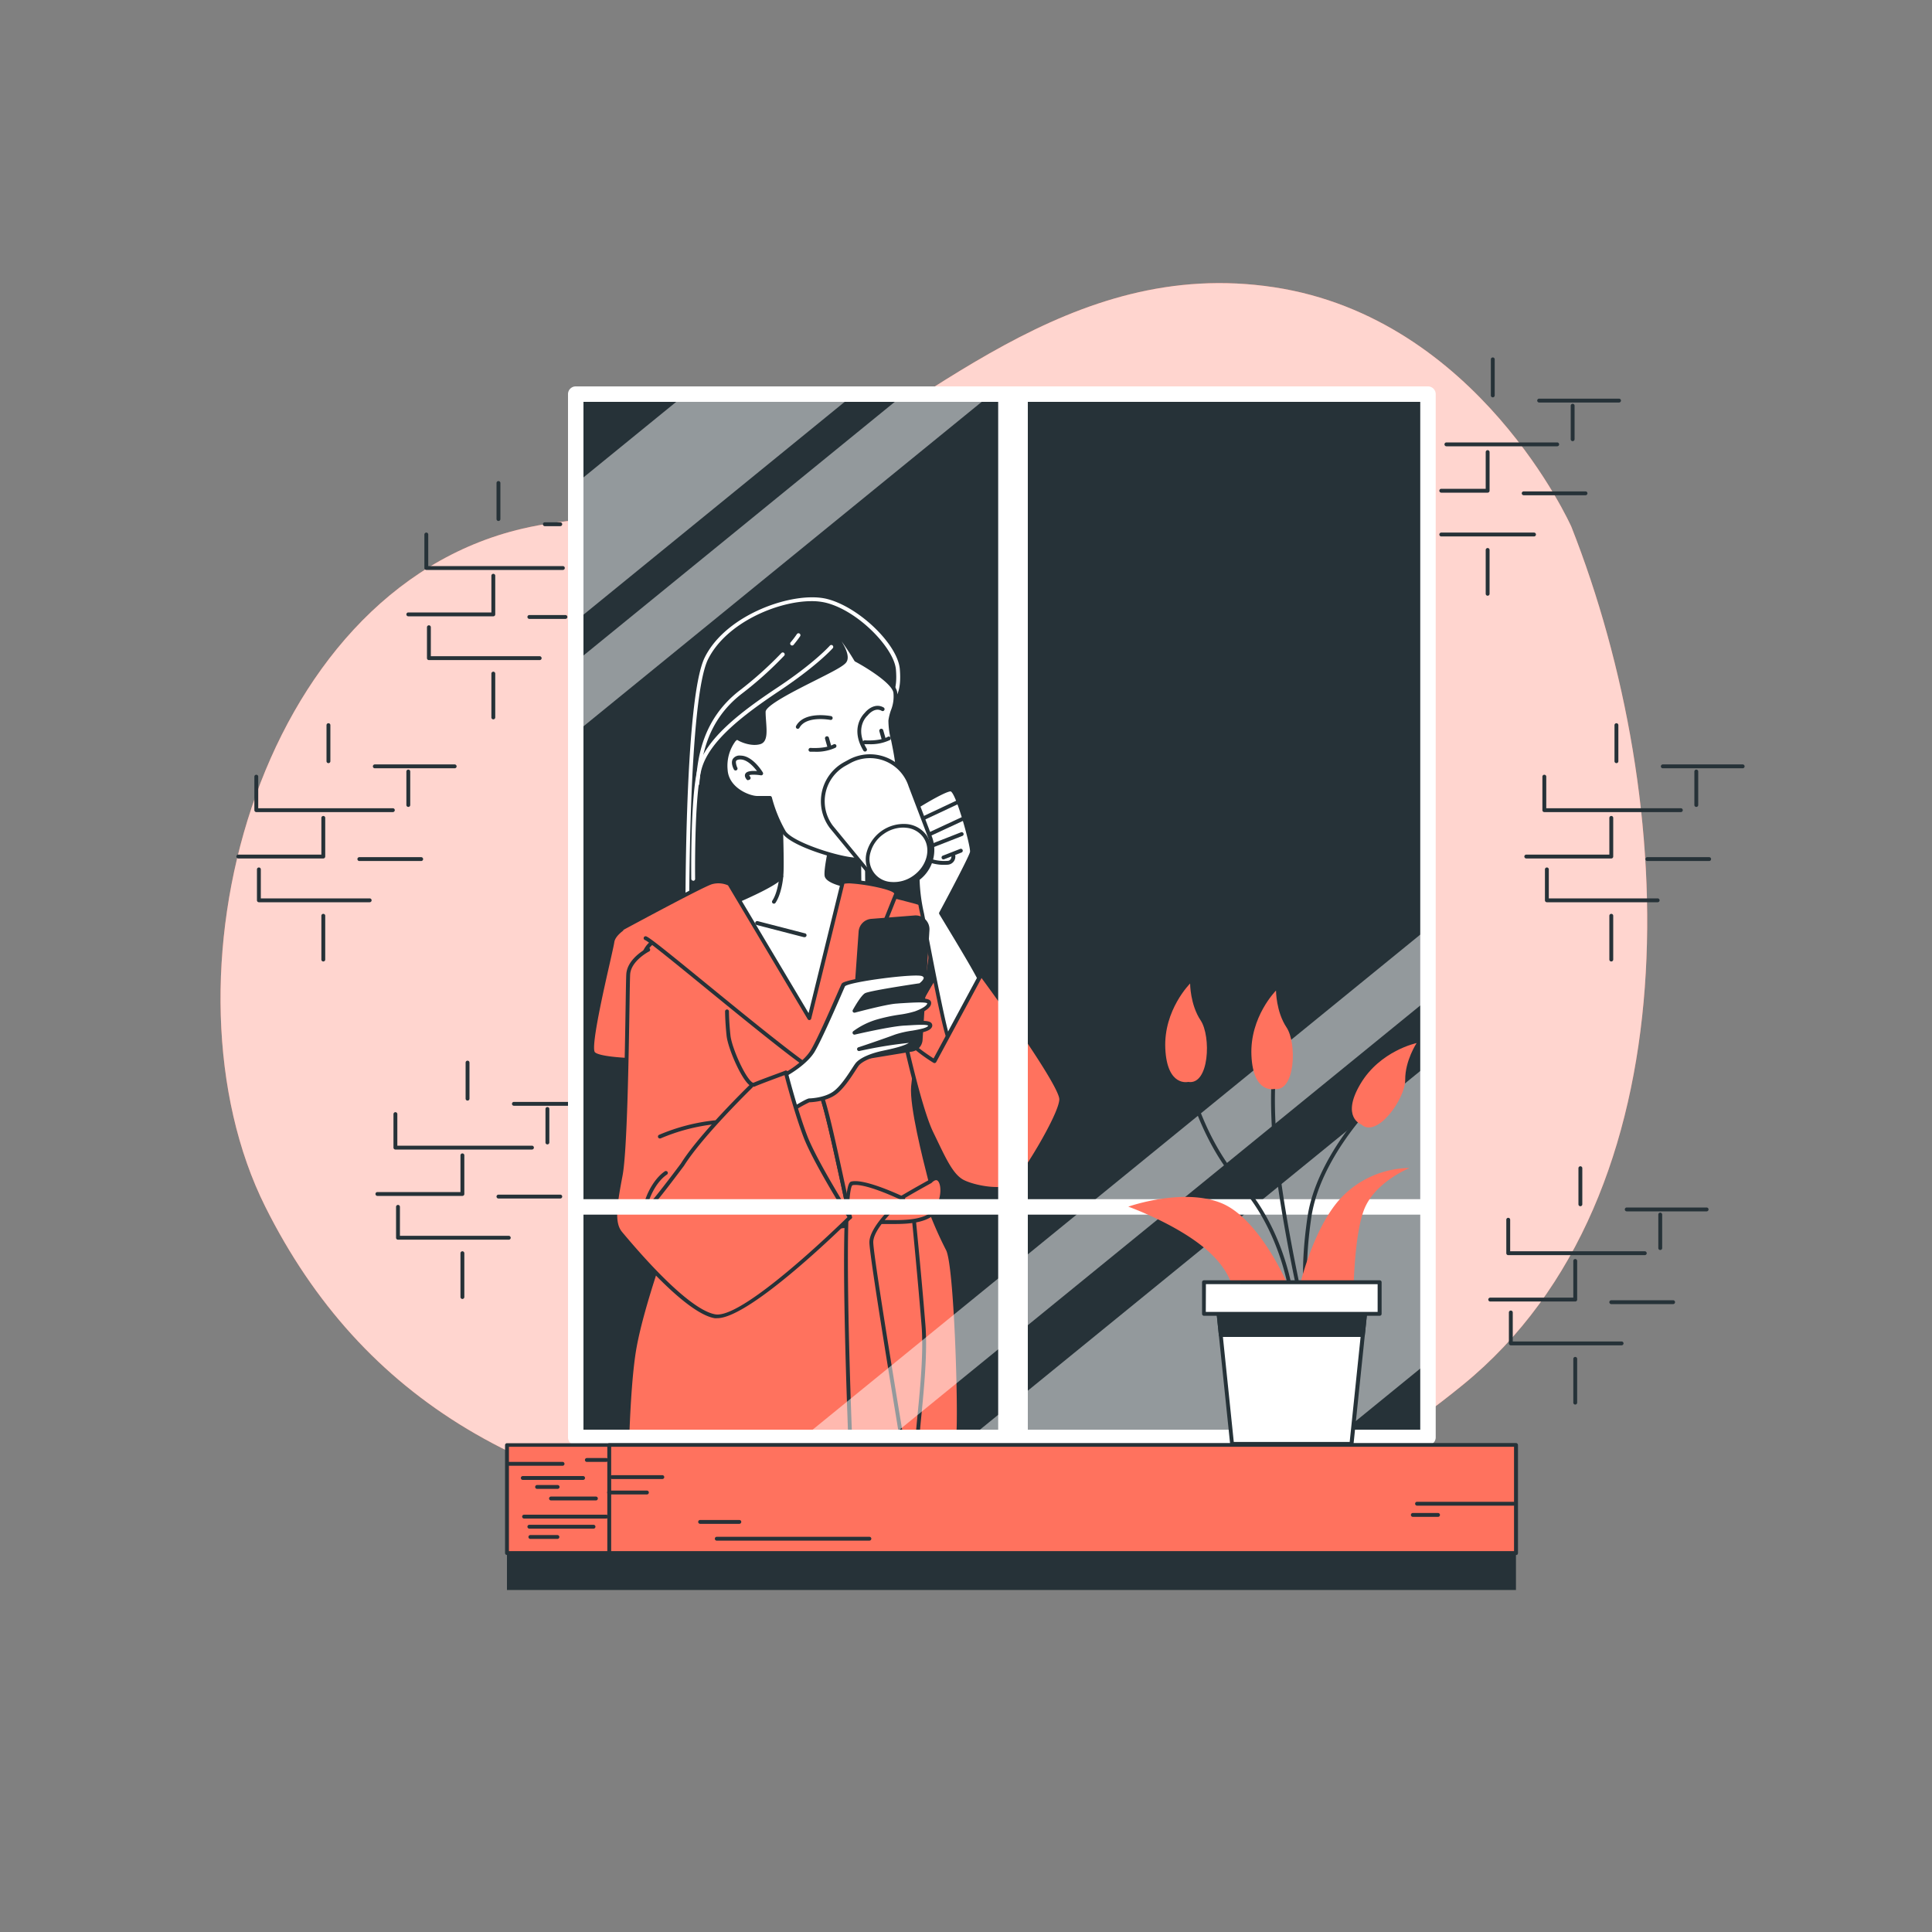<svg xmlns="http://www.w3.org/2000/svg" xmlns:xlink="http://www.w3.org/1999/xlink" viewBox="0 0 500 500"><rect x="0" y="0" width="500" height="500" fill="#808080" stroke="none"/><defs><clipPath id="freepik--clip-path--inject-10"><path d="M233.83,267.6S241.24,252.76,244,250s9.56,1.36,10.15,2.93-6.44,15.81-9.37,20.49-4.87,2.58-6.83.39A37.94,37.94,0,0,1,233.83,267.6Z" style="fill:#FF725E"></path></clipPath><clipPath id="freepik--clip-path-2--inject-10"><path d="M220,315s-3.32-15.61-5.08-23-2.93-11.13-4.29-12.69-7.42,1.56-8.4,6.83S216.65,313.47,220,315Z" style="fill:#FF725E"></path></clipPath><clipPath id="freepik--clip-path-3--inject-10"><rect x="149.64" y="143.28" width="130.93" height="229.45" style="fill:none"></rect></clipPath><clipPath id="freepik--clip-path-4--inject-10"><path d="M241.37,276.76c-1.49,0-2.67-1.31-3.82-2.58a38.41,38.41,0,0,1-4.17-6.35.53.53,0,0,1,0-.46c.3-.61,7.48-14.94,10.24-17.7,1-1,2.54-1.29,4.46-.88,2.89.63,6,2.75,6.52,4,.72,1.94-6.93,17-9.42,20.94-1.21,1.94-2.38,2.93-3.59,3Zm-7-9.17a35.87,35.87,0,0,0,3.91,5.92c1,1.15,2.1,2.32,3.2,2.25.86-.08,1.82-.94,2.83-2.57,3.35-5.36,9.68-18.66,9.33-20.07-.29-.76-3.09-2.77-5.79-3.35a3.87,3.87,0,0,0-3.54.61C241.87,252.84,235.34,265.7,234.39,267.59Z" style="fill:#263238;clip-path:url(#freepik--clip-path--inject-10)"></path></clipPath><clipPath id="freepik--clip-path-5--inject-10"><path d="M220,315.53a.42.42,0,0,1-.22,0c-3.62-1.7-19-24.14-18-29.43a10.21,10.21,0,0,1,6.69-7.48A2.43,2.43,0,0,1,211,279c1.37,1.56,2.52,4.94,4.41,12.9,1.74,7.34,5,22.89,5.08,23.05a.49.49,0,0,1-.18.49A.45.45,0,0,1,220,315.53Zm-10.46-36.12a3.53,3.53,0,0,0-.85.12,9.16,9.16,0,0,0-6,6.7c-.83,4.49,11.9,23.49,16.52,27.64-.83-3.87-3.36-15.66-4.81-21.76-1.82-7.69-3-11.07-4.18-12.47A.92.92,0,0,0,209.51,279.41Z" style="fill:#263238;clip-path:url(#freepik--clip-path-2--inject-10)"></path></clipPath></defs><g id="freepik--background-simple--inject-10"><path d="M406.67,136.33s-24-54-77-62-90,31-129,51c-20.43,10.48-43.76,6.41-65.44,11.48C65.9,153,39.79,254.58,68.67,312.33c25,50,69,76,136,82s114,13,174-36S434.67,207.33,406.67,136.33Z" style="fill:#FF725E"></path><path d="M406.67,136.33s-24-54-77-62-90,31-129,51c-20.43,10.48-43.76,6.41-65.44,11.48C65.9,153,39.79,254.58,68.67,312.33c25,50,69,76,136,82s114,13,174-36S434.67,207.33,406.67,136.33Z" style="fill:#fff;opacity:0.7"></path></g><g id="freepik--Wall--inject-10"><path d="M435,210.17H399.67a.5.5,0,0,1-.5-.5V201a.5.5,0,0,1,.5-.5.5.5,0,0,1,.5.5v8.17H435a.5.5,0,0,1,.5.5A.5.5,0,0,1,435,210.17Z" style="fill:#263238"></path><path d="M417,222.17H395a.5.5,0,0,1-.5-.5.5.5,0,0,1,.5-.5h21.5v-9.5a.5.5,0,1,1,1,0v10A.5.5,0,0,1,417,222.17Z" style="fill:#263238"></path><path d="M429,233.5H400.33a.5.5,0,0,1-.5-.5v-8a.5.5,0,0,1,.5-.5.5.5,0,0,1,.5.5v7.5H429a.5.5,0,0,1,0,1Z" style="fill:#263238"></path><path d="M442.33,222.83h-16a.5.5,0,0,1-.5-.5.51.51,0,0,1,.5-.5h16a.5.5,0,0,1,.5.5A.5.5,0,0,1,442.33,222.83Z" style="fill:#263238"></path><path d="M417,248.83a.5.5,0,0,1-.5-.5V237a.5.5,0,0,1,1,0v11.33A.5.5,0,0,1,417,248.83Z" style="fill:#263238"></path><path d="M439,208.83a.5.5,0,0,1-.5-.5v-8.66a.5.5,0,1,1,1,0v8.66A.5.5,0,0,1,439,208.83Z" style="fill:#263238"></path><path d="M418.33,197.5a.5.5,0,0,1-.5-.5v-9.33a.5.5,0,0,1,.5-.5.5.5,0,0,1,.5.5V197A.5.5,0,0,1,418.33,197.5Z" style="fill:#263238"></path><path d="M451,198.83H430.33a.5.5,0,0,1-.5-.5.51.51,0,0,1,.5-.5H451a.5.5,0,0,1,.5.5A.5.5,0,0,1,451,198.83Z" style="fill:#263238"></path><path d="M403,115.5H374.33a.5.5,0,0,1,0-1H403a.5.5,0,0,1,0,1Z" style="fill:#263238"></path><path d="M385,127.5H373a.5.5,0,0,1,0-1h11.5V117a.5.5,0,0,1,1,0v10A.5.5,0,0,1,385,127.5Z" style="fill:#263238"></path><path d="M397,138.83H373a.5.5,0,0,1-.5-.5.5.5,0,0,1,.5-.5h24a.5.5,0,0,1,.5.5A.5.5,0,0,1,397,138.83Z" style="fill:#263238"></path><path d="M410.33,128.17h-16a.51.51,0,0,1-.5-.5.5.5,0,0,1,.5-.5h16a.5.5,0,0,1,.5.5A.5.5,0,0,1,410.33,128.17Z" style="fill:#263238"></path><path d="M385,154.17a.5.5,0,0,1-.5-.5V142.33a.5.5,0,0,1,1,0v11.34A.5.5,0,0,1,385,154.17Z" style="fill:#263238"></path><path d="M407,114.17a.5.5,0,0,1-.5-.5V105a.5.5,0,0,1,1,0v8.67A.5.5,0,0,1,407,114.17Z" style="fill:#263238"></path><path d="M386.33,102.83a.5.5,0,0,1-.5-.5V93a.5.5,0,0,1,.5-.5.5.5,0,0,1,.5.5v9.33A.5.5,0,0,1,386.33,102.83Z" style="fill:#263238"></path><path d="M419,104.17H398.33a.51.51,0,0,1-.5-.5.5.5,0,0,1,.5-.5H419a.5.5,0,0,1,.5.5A.5.5,0,0,1,419,104.17Z" style="fill:#263238"></path><path d="M137.67,297.5H102.33a.5.5,0,0,1-.5-.5v-8.67a.51.51,0,0,1,.5-.5.5.5,0,0,1,.5.5v8.17h34.84a.5.5,0,0,1,0,1Z" style="fill:#263238"></path><path d="M119.67,309.5h-22a.5.5,0,0,1,0-1h21.5V299a.5.5,0,0,1,.5-.5.5.5,0,0,1,.5.5v10A.5.5,0,0,1,119.67,309.5Z" style="fill:#263238"></path><path d="M131.67,320.83H103a.5.5,0,0,1-.5-.5v-8a.5.5,0,0,1,1,0v7.5h28.17a.51.51,0,0,1,.5.5A.5.5,0,0,1,131.67,320.83Z" style="fill:#263238"></path><path d="M145,310.17H129a.5.5,0,0,1-.5-.5.5.5,0,0,1,.5-.5h16a.5.5,0,0,1,.5.5A.5.5,0,0,1,145,310.17Z" style="fill:#263238"></path><path d="M119.67,336.17a.5.5,0,0,1-.5-.5V324.33a.5.5,0,0,1,.5-.5.51.51,0,0,1,.5.5v11.34A.51.51,0,0,1,119.67,336.17Z" style="fill:#263238"></path><path d="M141.67,296.17a.5.5,0,0,1-.5-.5V287a.5.5,0,0,1,.5-.5.5.5,0,0,1,.5.5v8.67A.51.51,0,0,1,141.67,296.17Z" style="fill:#263238"></path><path d="M121,284.83a.5.5,0,0,1-.5-.5V275a.5.5,0,0,1,1,0v9.33A.5.5,0,0,1,121,284.83Z" style="fill:#263238"></path><path d="M147,286.17H133a.5.5,0,0,1-.5-.5.5.5,0,0,1,.5-.5h14a.5.5,0,0,1,.5.5A.5.5,0,0,1,147,286.17Z" style="fill:#263238"></path><path d="M101.67,210.17H66.33a.51.51,0,0,1-.5-.5V201a.5.5,0,0,1,.5-.5.5.5,0,0,1,.5.5v8.17h34.84a.5.5,0,0,1,.5.5A.51.51,0,0,1,101.67,210.17Z" style="fill:#263238"></path><path d="M83.67,222.17h-22a.5.5,0,0,1-.5-.5.5.5,0,0,1,.5-.5h21.5v-9.5a.5.5,0,0,1,.5-.5.5.5,0,0,1,.5.5v10A.51.51,0,0,1,83.67,222.17Z" style="fill:#263238"></path><path d="M95.67,233.5H67a.5.5,0,0,1-.5-.5v-8a.5.5,0,0,1,1,0v7.5H95.67a.5.5,0,1,1,0,1Z" style="fill:#263238"></path><path d="M109,222.83H93a.5.5,0,0,1-.5-.5.5.5,0,0,1,.5-.5h16a.5.5,0,0,1,.5.5A.5.5,0,0,1,109,222.83Z" style="fill:#263238"></path><path d="M83.67,248.83a.5.5,0,0,1-.5-.5V237a.5.5,0,0,1,.5-.5.5.5,0,0,1,.5.5v11.33A.5.5,0,0,1,83.67,248.83Z" style="fill:#263238"></path><path d="M105.67,208.83a.5.5,0,0,1-.5-.5v-8.66a.5.5,0,0,1,.5-.5.5.5,0,0,1,.5.5v8.66A.5.5,0,0,1,105.67,208.83Z" style="fill:#263238"></path><path d="M85,197.5a.5.5,0,0,1-.5-.5v-9.33a.5.5,0,1,1,1,0V197A.5.5,0,0,1,85,197.5Z" style="fill:#263238"></path><path d="M117.67,198.83H97a.5.5,0,0,1-.5-.5.5.5,0,0,1,.5-.5h20.67a.51.51,0,0,1,.5.5A.5.5,0,0,1,117.67,198.83Z" style="fill:#263238"></path><path d="M145.67,147.5H110.33a.5.5,0,0,1-.5-.5v-8.67a.51.51,0,0,1,.5-.5.5.5,0,0,1,.5.5v8.17h34.84a.5.5,0,0,1,0,1Z" style="fill:#263238"></path><path d="M127.67,159.5h-22a.5.5,0,0,1,0-1h21.5V149a.5.5,0,0,1,.5-.5.5.5,0,0,1,.5.5v10A.5.5,0,0,1,127.67,159.5Z" style="fill:#263238"></path><path d="M139.67,170.83H111a.5.5,0,0,1-.5-.5v-8a.5.5,0,0,1,1,0v7.5h28.17a.51.51,0,0,1,.5.5A.5.5,0,0,1,139.67,170.83Z" style="fill:#263238"></path><path d="M146.33,160.17H137a.5.5,0,0,1-.5-.5.5.5,0,0,1,.5-.5h9.33a.5.5,0,0,1,.5.5A.5.5,0,0,1,146.33,160.17Z" style="fill:#263238"></path><path d="M127.67,186.17a.5.5,0,0,1-.5-.5V174.33a.5.5,0,0,1,.5-.5.51.51,0,0,1,.5.5v11.34A.51.51,0,0,1,127.67,186.17Z" style="fill:#263238"></path><path d="M129,134.83a.5.5,0,0,1-.5-.5V125a.5.5,0,0,1,1,0v9.33A.5.5,0,0,1,129,134.83Z" style="fill:#263238"></path><path d="M145,136.17h-4a.5.5,0,0,1-.5-.5.5.5,0,0,1,.5-.5h4a.5.5,0,0,1,.5.5A.5.5,0,0,1,145,136.17Z" style="fill:#263238"></path><path d="M425.67,324.83H390.33a.5.5,0,0,1-.5-.5v-8.66a.5.5,0,0,1,.5-.5.5.5,0,0,1,.5.5v8.16h34.84a.51.51,0,0,1,.5.5A.5.5,0,0,1,425.67,324.83Z" style="fill:#263238"></path><path d="M407.67,336.83h-22a.5.5,0,0,1-.5-.5.5.5,0,0,1,.5-.5h21.5v-9.5a.5.5,0,0,1,.5-.5.51.51,0,0,1,.5.5v10A.5.5,0,0,1,407.67,336.83Z" style="fill:#263238"></path><path d="M419.67,348.17H391a.5.5,0,0,1-.5-.5v-8a.5.5,0,0,1,1,0v7.5h28.17a.5.5,0,0,1,.5.5A.51.51,0,0,1,419.67,348.17Z" style="fill:#263238"></path><path d="M433,337.5H417a.5.5,0,0,1,0-1h16a.5.5,0,0,1,0,1Z" style="fill:#263238"></path><path d="M407.67,363.5a.5.5,0,0,1-.5-.5V351.67a.5.5,0,0,1,.5-.5.5.5,0,0,1,.5.5V363A.5.5,0,0,1,407.67,363.5Z" style="fill:#263238"></path><path d="M429.67,323.5a.5.5,0,0,1-.5-.5v-8.67a.5.5,0,0,1,.5-.5.51.51,0,0,1,.5.5V323A.5.5,0,0,1,429.67,323.5Z" style="fill:#263238"></path><path d="M409,312.17a.5.5,0,0,1-.5-.5v-9.34a.5.5,0,1,1,1,0v9.34A.5.5,0,0,1,409,312.17Z" style="fill:#263238"></path><path d="M441.67,313.5H421a.5.5,0,0,1,0-1h20.67a.5.5,0,1,1,0,1Z" style="fill:#263238"></path><rect x="148.67" y="102" width="219.33" height="282.33" style="fill:#263238"></rect></g><g id="freepik--Character--inject-10"><g style="clip-path:url(#freepik--clip-path-3--inject-10)"><path d="M163.55,238.9s-4.68,2.15-5.07,4.88-6.64,27.14-4.88,28.89,14.05,1.95,14.83,1.56,7.42-24.2,8.79-29.08S173.51,234,163.55,238.9Z" style="fill:#FF725E"></path><path d="M165.58,274.89c-4.11,0-11-.49-12.34-1.86s.28-9.44,3.6-24c.59-2.58,1-4.62,1.14-5.27.42-2.94,5.09-5.13,5.36-5.26,4.89-2.4,9.33-2.42,12.16-.06a6.66,6.66,0,0,1,2.2,6.89l-.19.67c-7.91,28.26-8.48,28.54-8.85,28.73A12.81,12.81,0,0,1,165.58,274.89Zm4.66-37.25a15,15,0,0,0-6.47,1.71h0c-1.23.56-4.5,2.48-4.79,4.49-.1.7-.54,2.65-1.15,5.35-1.36,6-5,21.81-3.87,23.12,1.46,1.46,12.72,1.77,14.19,1.48.43-.77,2.11-5.63,8.41-28.12l.19-.67a5.67,5.67,0,0,0-1.88-5.85A7,7,0,0,0,170.24,237.64Zm-2.15,36.24Zm-4.54-35h0Z" style="fill:#263238"></path><path d="M173.75,317s-7.25,19.25-9.5,31.5-2.25,41-2.25,41h83.25s.75-38.5-1.5-53.25a158,158,0,0,0-5.25-23.75Z" style="fill:#FF725E"></path><path d="M245.25,390H162a.5.5,0,0,1-.5-.5c0-.29,0-28.94,2.26-41.09s9.45-31.39,9.52-31.59a.5.5,0,0,1,.44-.32l64.75-4.5a.49.49,0,0,1,.5.34,160.21,160.21,0,0,1,5.27,23.83c2.24,14.63,1.52,52.95,1.51,53.34A.51.51,0,0,1,245.25,390Zm-82.75-1h82.26c.07-4.53.58-39-1.5-52.67a164.2,164.2,0,0,0-5.12-23.3l-64,4.45c-.93,2.49-7.3,19.88-9.37,31.11S162.52,385.12,162.5,389Z" style="fill:#263238"></path><path d="M231,180.5s1.82-1.3,1.3-7.29-10.16-15.62-18.49-17.71-25.52,3.91-31,14.85-4.94,71.34-4.94,71.34l45.57-2.6s-.26-24.48-.26-31.77S231,180.5,231,180.5Z" style="fill:#263238"></path><path d="M177.9,242.19a.47.47,0,0,1-.34-.13.48.48,0,0,1-.16-.36c0-2.47-.46-60.66,5-71.58C188,158.84,205.53,152.91,214,155c8.26,2.06,18.31,11.73,18.87,18.15.47,5.4-.92,7.19-1.38,7.63-.64,1.61-7.73,19.69-7.73,26.52,0,7.21.25,31.52.26,31.76a.51.51,0,0,1-.48.51l-45.56,2.6ZM210,155.58c-8.75,0-22,5.56-26.74,15-5.08,10.17-4.93,64.63-4.9,70.6L223,238.62c0-3.46-.25-24.65-.25-31.3,0-7.3,7.52-26.2,7.84-27a.52.52,0,0,1,.17-.22s1.58-1.38,1.1-6.85-9.69-15.16-18.11-17.26A15.4,15.4,0,0,0,210,155.58Z" style="fill:#fff"></path><path d="M179.4,227.92a.49.49,0,0,1-.5-.49c0-.86-.26-21.16,1.65-28.51,2-7.7,11.11-14.66,20.67-21s13.51-10.79,13.55-10.83a.49.49,0,0,1,.7-.05.51.51,0,0,1,.05.71c-.16.18-4,4.49-13.74,11-9.4,6.26-18.35,13.07-20.26,20.45-1.88,7.22-1.63,28-1.62,28.25a.5.5,0,0,1-.5.5Z" style="fill:#fff"></path><path d="M180.49,203.36h-.09a.51.51,0,0,1-.41-.58c.07-.41.13-1,.19-1.63.49-4.84,1.5-14.91,11.19-22.42A95,95,0,0,0,202.23,169a.48.48,0,0,1,.7,0,.5.5,0,0,1,0,.71,94.36,94.36,0,0,1-11,9.86c-9.35,7.24-10.33,17-10.8,21.73-.07.69-.13,1.27-.2,1.69A.49.49,0,0,1,180.49,203.36Z" style="fill:#fff"></path><path d="M205,167.06a.51.51,0,0,1-.32-.12.5.5,0,0,1-.07-.7,23.32,23.32,0,0,0,1.62-2.13.51.51,0,0,1,.7-.14.5.5,0,0,1,.14.69s-.54.82-1.68,2.21A.52.52,0,0,1,205,167.06Z" style="fill:#fff"></path><path d="M229,231.5s7.75,1.75,9.5,2.5,3.5,4.75,3.25,6.75-5,35-5.5,40.5,3.75,21.5,4.5,24.5,1.25,6-3.25,8.25-24,3.75-28.25,4.25-31.5,1.75-35.5,1.25-8-38.13-8-49.13-1.63-22.77,2.87-26.27S196,234,203.25,232,229,231.5,229,231.5Z" style="fill:#FF725E"></path><path d="M177.28,320.11c-1.68,0-2.94,0-3.59-.11-4.67-.59-8.48-40.11-8.48-49.63,0-2.35-.07-4.76-.15-7.08-.28-9-.52-16.68,3.22-19.58,5-3.89,31.8-11.35,34.84-12.19,7.25-2,25.16-.58,25.92-.52h.07c.32.07,7.82,1.77,9.59,2.53,2,.86,3.82,5.07,3.55,7.27-.07.51-.42,3-.93,6.6-1.47,10.41-4.2,29.8-4.57,33.88-.45,5,3.08,18.81,4.23,23.35l.25,1c.83,3.31,1.19,6.47-3.51,8.82-3.77,1.88-17.47,3.22-24.84,3.93-1.56.16-2.81.28-3.57.37C205.72,319.17,186,320.11,177.28,320.11Zm38.14-88.65c-4.56,0-9.2.24-12,1-3,.84-29.65,8.25-34.49,12-3.33,2.59-3.09,10.44-2.83,18.76.08,2.33.15,4.74.15,7.11,0,12.76,4.31,48.22,7.6,48.63,4,.5,31.12-.75,35.38-1.25.77-.09,2-.21,3.6-.36,6.77-.66,20.88-2,24.49-3.84,4-2,3.76-4.56,3-7.68l-.25-1c-1.17-4.59-4.73-18.55-4.27-23.68.38-4.12,3.11-23.52,4.58-33.94.51-3.56.86-6.07.92-6.58.22-1.75-1.42-5.58-2.95-6.23s-8.81-2.34-9.38-2.46S222,231.46,215.42,231.46Z" style="fill:#263238"></path><path d="M236.5,315.5s1.5,15,2.5,27.5-2.75,32.5-1.25,32.25,9.75,2.24,10.25-4-.5-44-2.75-48a103.64,103.64,0,0,1-5-11.5S237,310.5,236.5,315.5Z" style="fill:#FF725E"></path><path d="M242.19,376a28.31,28.31,0,0,1-2.86-.19,8.76,8.76,0,0,0-1.5-.1.66.66,0,0,1-.56-.17c-.59-.55-.48-2.47.23-9.78.66-6.72,1.55-15.91,1-22.75-1-12.35-2.48-27.34-2.5-27.49v-.1c.2-2,.83-3.28,1.87-3.92a3.1,3.1,0,0,1,2.56-.25.51.51,0,0,1,.29.3,103.18,103.18,0,0,0,5,11.42c2.36,4.2,3.26,42.66,2.81,48.28a4.79,4.79,0,0,1-1.63,3.45A7.34,7.34,0,0,1,242.19,376Zm-4.16-1.3c.36,0,.82,0,1.4.11,1.9.21,5.08.55,6.8-.88a3.76,3.76,0,0,0,1.27-2.76c.53-6.57-.58-44-2.69-47.7a100.67,100.67,0,0,1-4.94-11.34,2.06,2.06,0,0,0-1.48.23c-.74.46-1.22,1.54-1.39,3.11.1,1,1.54,15.46,2.5,27.46.55,6.93-.35,16.17-1,22.92-.38,3.88-.77,7.88-.56,8.85Z" style="fill:#263238"></path><path d="M240.75,305.75s-11,6-13.5,8.25-2.5,2.25,1.5,2.25,11.25.5,13.75-3.5S243.75,302.75,240.75,305.75Z" style="fill:#FF725E"></path><path d="M231.47,316.77h-2.72c-2.63,0-3.43,0-3.67-.64s.33-1.12,1.84-2.48c2.44-2.2,12.55-7.75,13.53-8.29,1.41-1.37,2.41-.84,2.78-.55,1.46,1.16,1.6,5.18-.31,8.22C240.79,316.43,235.56,316.77,231.47,316.77Zm-5.28-1.08c.48.06,1.46.06,2.56.06H230c4,.05,10,.11,12.11-3.27,1.66-2.66,1.51-6.14.53-6.92-.45-.36-1.07.1-1.51.53a.31.31,0,0,1-.11.09c-.11.06-11,6-13.41,8.18C227,314.89,226.46,315.38,226.19,315.69Zm14.56-9.94h0Z" style="fill:#263238"></path><path d="M233.75,310.25s-9.75-4.75-13.25-4,0,77.5,0,77.5h14.75s-9.75-58-9.75-62.25S233.75,310.25,233.75,310.25Z" style="fill:#FF725E"></path><path d="M235.25,384.25H220.5a.5.5,0,0,1-.5-.48c0-.19-.88-19.41-1.31-38.48-.89-39,.86-39.35,1.71-39.53,3.63-.76,13.16,3.84,13.57,4a.49.49,0,0,1,.1.83c-.08.07-8.07,6.9-8.07,10.87,0,4.16,9.65,61.59,9.74,62.17a.46.46,0,0,1-.11.4A.46.46,0,0,1,235.25,384.25Zm-14.27-1h13.68c-1.08-6.43-9.66-57.69-9.66-61.75,0-3.79,5.93-9.41,7.85-11.12-2.26-1.05-9.47-4.25-12.25-3.64C218.46,308.72,219.68,354.51,221,383.25Z" style="fill:#263238"></path><path d="M202,209.62s.58,15.42.19,17.18S188.73,234,188.73,234l21.48,32.6L219,229.14s-4.88-1-5.07-2.54,1.17-8,1.17-8Z" style="fill:#fff"></path><path d="M210.21,267.12a.5.5,0,0,1-.42-.22l-21.47-32.6a.45.45,0,0,1-.06-.42.47.47,0,0,1,.28-.32c6.1-2.55,12.87-5.9,13.18-6.87.3-1.39-.05-12.78-.21-17.05a.5.5,0,0,1,.78-.43l13.08,9a.49.49,0,0,1,.21.51c-.38,1.77-1.32,6.63-1.17,7.84.09.72,2.49,1.67,4.68,2.11a.51.51,0,0,1,.39.61l-8.79,37.48a.48.48,0,0,1-.4.37Zm-20.73-32.87L210,265.38l8.41-35.86c-1.57-.35-4.77-1.27-5-2.85s.81-6.42,1.11-7.85l-12-8.22c.13,3.62.5,14.74.15,16.31C202.3,228.67,193.11,232.72,189.48,234.25Z" style="fill:#263238"></path><path d="M200.29,233.87a.53.53,0,0,1-.27-.08.5.5,0,0,1-.14-.7c1.48-2.22,1.82-6.29,1.82-6.33a.52.52,0,0,1,.54-.46.5.5,0,0,1,.46.54c0,.18-.36,4.37-2,6.81A.52.52,0,0,1,200.29,233.87Z" style="fill:#263238"></path><path d="M208.17,242.54l-.13,0-12.2-3.15a.5.5,0,1,1,.25-1l12.2,3.15a.5.5,0,0,1-.12,1Z" style="fill:#263238"></path><path d="M214.33,162.23s5.9,6.55,4.26,8.85-21,9.83-21,13.1,1,7.21-1,7.87-4.59-.33-5.57-1-3.61,3.27-3.28,8.19,5.9,7.21,8.19,7.21h3.28a35.8,35.8,0,0,0,3.6,8.85c2.3,3.6,18.36,8.19,20,6.88s7.87-13.11,9.18-18.68-2-14.42-1.64-17,1.64-3.93,1.31-7.21-10.16-8.52-10.16-8.52S215.64,160.92,214.33,162.23Z" style="fill:#fff"></path><path d="M221.69,222.93a14.58,14.58,0,0,1-2.3-.24c-4.72-.78-15-4-16.95-7.11a34.9,34.9,0,0,1-3.57-8.61H196c-2.33,0-8.33-2.28-8.69-7.68-.28-4.13,1.5-7.8,2.9-8.61a1,1,0,0,1,1.15,0c.92.61,3.37,1.51,5.14.93,1.09-.37.94-2.51.77-4.77-.06-.87-.13-1.77-.13-2.63,0-2.11,5.2-4.88,13.13-8.87,3.61-1.82,7.35-3.71,7.94-4.52,1-1.44-2.05-5.81-4.23-8.23a.5.5,0,0,1,0-.69.91.91,0,0,1,.78-.25c1.86.22,5.84,6.6,7.14,8.75,1.48.8,10,5.52,10.3,8.85a10.49,10.49,0,0,1-.67,4.8,12.55,12.55,0,0,0-.64,2.52,21.07,21.07,0,0,0,.7,4.87c.79,3.84,1.77,8.62.93,12.22-1.33,5.62-7.61,17.56-9.35,19A2.28,2.28,0,0,1,221.69,222.93Zm-30.9-31.45a1.58,1.58,0,0,0-.48.39,10.72,10.72,0,0,0-2,7.36C188.6,203.9,194,206,196,206h3.28a.48.48,0,0,1,.48.38,35.54,35.54,0,0,0,3.55,8.7c1.58,2.49,10.69,5.69,16.05,6.62,2.72.48,3.2.14,3.2.14,1.46-1.17,7.67-12.75,9-18.41.8-3.38-.16-8-.93-11.79a20.36,20.36,0,0,1-.71-5.19,13.4,13.4,0,0,1,.68-2.71,9.35,9.35,0,0,0,.62-4.39c-.24-2.47-7.22-6.71-9.89-8.13a.58.58,0,0,1-.2-.18c-1.13-1.9-2.31-3.67-3.35-5.09,1.23,2,2.15,4.17,1.24,5.45-.69,1-3.61,2.47-8.3,4.83-5,2.52-12.58,6.33-12.58,8,0,.83.07,1.7.13,2.55.19,2.67.38,5.18-1.45,5.79C194.58,193.26,191.74,192.12,190.79,191.48Z" style="fill:#263238"></path><path d="M223.87,194.5a.5.5,0,0,1-.43-.24c-3.47-5.79-.09-9.33.35-9.76.79-1,2.79-2.6,4.88-1.41a.51.51,0,0,1,.19.69.49.49,0,0,1-.68.18c-1.89-1.07-3.6,1.16-3.62,1.18l-.07.08c-.14.12-3.43,3.12-.19,8.53a.5.5,0,0,1-.17.68A.48.48,0,0,1,223.87,194.5Z" style="fill:#263238"></path><path d="M206.47,188.62a.5.5,0,0,1-.24-.06.51.51,0,0,1-.2-.68c2.12-3.89,8.77-2.6,9.06-2.55a.51.51,0,0,1,.39.59.5.5,0,0,1-.59.39c-.06,0-6.22-1.19-8,2.05A.51.51,0,0,1,206.47,188.62Z" style="fill:#263238"></path><path d="M214.66,193.86a.49.49,0,0,1-.48-.36l-.66-2.3a.5.5,0,0,1,1-.27l.65,2.29a.5.5,0,0,1-.34.62Z" style="fill:#263238"></path><path d="M210.86,194.55c-.66,0-1.1,0-1.16,0a.49.49,0,0,1-.45-.54.5.5,0,0,1,.54-.45s3.8.29,5.93-.92a.51.51,0,0,1,.69.18.52.52,0,0,1-.19.69A11.66,11.66,0,0,1,210.86,194.55Z" style="fill:#263238"></path><path d="M228.72,191.91a.51.51,0,0,1-.49-.36l-.65-2.3a.5.5,0,1,1,1-.27l.66,2.29a.51.51,0,0,1-.35.62Z" style="fill:#263238"></path><path d="M224.92,192.6c-.66,0-1.11,0-1.16,0a.5.5,0,1,1,.08-1s3.81.29,5.94-.92a.49.49,0,1,1,.49.86A11.61,11.61,0,0,1,224.92,192.6Z" style="fill:#263238"></path><path d="M193.62,201.92a.51.51,0,0,1-.39-.19c-.46-.57-.57-1.08-.32-1.51.42-.71,1.81-.76,3-.67-.87-1.14-2.53-3-4.29-3-.41,0-.93.07-1.11.38s.1,1.37.31,1.75a.5.5,0,0,1-.87.49c-.09-.17-.92-1.67-.3-2.74a2.09,2.09,0,0,1,2-.88c3.12,0,5.66,4.17,5.76,4.35a.5.5,0,0,1,0,.54.51.51,0,0,1-.5.21c-1.35-.22-2.83-.2-3,0a1.54,1.54,0,0,0,.23.37.5.5,0,0,1-.39.82Z" style="fill:#263238"></path><path d="M233.83,267.6S241.24,252.76,244,250s9.56,1.36,10.15,2.93-6.44,15.81-9.37,20.49-4.87,2.58-6.83.39A37.94,37.94,0,0,1,233.83,267.6Z" style="fill:#FF725E"></path><path d="M241.37,276.76c-1.49,0-2.67-1.31-3.82-2.58a38.41,38.41,0,0,1-4.17-6.35.53.53,0,0,1,0-.46c.3-.61,7.48-14.94,10.24-17.7,1-1,2.54-1.29,4.46-.88,2.89.63,6,2.75,6.52,4,.72,1.94-6.93,17-9.42,20.94-1.21,1.94-2.38,2.93-3.59,3Zm-7-9.17a35.87,35.87,0,0,0,3.91,5.92c1,1.15,2.1,2.32,3.2,2.25.86-.08,1.82-.94,2.83-2.57,3.35-5.36,9.68-18.66,9.33-20.07-.29-.76-3.09-2.77-5.79-3.35a3.87,3.87,0,0,0-3.54.61C241.87,252.84,235.34,265.7,234.39,267.59Z" style="fill:#263238"></path><g style="clip-path:url(#freepik--clip-path-4--inject-10)"><path d="M233.83,267.6S241.24,252.76,244,250s9.56,1.36,10.15,2.93-6.44,15.81-9.37,20.49-4.87,2.58-6.83.39A37.94,37.94,0,0,1,233.83,267.6Z" style="opacity:0.3"></path></g><path d="M237.54,208.64s6.83-4.29,8.58-4.29,5.67,14.84,5.47,16.2-8,15.81-8,15.81,10.15,16.79,10.54,18.35-7.42,14.45-8.4,14.45-6.44-29.67-7-32.6a47.15,47.15,0,0,1-1.17-10.74c.19-3.32.78-11.71.78-11.71S236.17,208.84,237.54,208.64Z" style="fill:#fff"></path><path d="M245.73,269.66c-.69,0-1.24,0-7-30.14-.26-1.42-.46-2.43-.54-2.86A44.76,44.76,0,0,1,237,225.79c.18-3.09.7-10.58.77-11.6-.46-1.15-1.68-4.44-1-5.57a1,1,0,0,1,.57-.45c1-.62,7-4.32,8.78-4.32a1.21,1.21,0,0,1,.9.5c2,2.3,5.27,14.84,5.06,16.27s-6.35,12.82-7.92,15.73c1.56,2.58,10.07,16.71,10.45,18.24.43,1.72-5.57,11.44-7.48,13.9C246.36,269.47,246.05,269.66,245.73,269.66Zm-.13-1Zm-8-59.56c-.25.42.29,2.67,1.15,4.79a.45.45,0,0,1,0,.23s-.58,8.39-.78,11.7a44.84,44.84,0,0,0,1.17,10.61c.08.43.28,1.45.55,2.87,3.29,17.33,5.35,27.11,6.13,29.13,1.84-1.83,7.93-12.4,7.76-13.63s-6.42-11.49-10.48-18.21a.48.48,0,0,1,0-.49c3-5.56,7.81-14.72,7.94-15.65.19-1.36-3.52-15-5-15.64-1.13,0-5.68,2.6-8.28,4.23A.49.49,0,0,1,237.63,209.13Zm-.09-.49Z" style="fill:#263238"></path><path d="M245.15,223.79a11.59,11.59,0,0,1-4.09-.43c-1.16-.46-1.58-3.12-1.68-3.92a.49.49,0,0,1,.32-.52l9-3.52a.5.5,0,0,1,.65.29.49.49,0,0,1-.28.64l-8.61,3.37c.2,1.25.63,2.58,1,2.73a11,11,0,0,0,3.72.36c1,0,1.06-1,1.06-1.26a.46.46,0,0,1,.5-.5.5.5,0,0,1,.5.5A2.11,2.11,0,0,1,245.15,223.79Z" style="fill:#263238"></path><path d="M244.17,222.42a.48.48,0,0,1-.46-.32.5.5,0,0,1,.28-.65l4.49-1.75a.49.49,0,0,1,.65.28.5.5,0,0,1-.29.65l-4.49,1.75A.39.39,0,0,1,244.17,222.42Z" style="fill:#263238"></path><path d="M239.4,216.94a.48.48,0,0,1-.45-.28.5.5,0,0,1,.24-.67l9.65-4.48a.5.5,0,0,1,.67.24.52.52,0,0,1-.25.67l-9.65,4.48A.49.49,0,0,1,239.4,216.94Z" style="fill:#263238"></path><path d="M237.73,212.85a.48.48,0,0,1-.45-.28.5.5,0,0,1,.24-.67l9.95-4.68a.5.5,0,0,1,.67.24.49.49,0,0,1-.24.66l-10,4.69A.52.52,0,0,1,237.73,212.85Z" style="fill:#263238"></path><path d="M215.15,214l9.76,11.85a9.24,9.24,0,0,0,11.5,2.28h0a9.24,9.24,0,0,0,4.28-11.44l-5.09-13.38A11,11,0,0,0,219.85,197l-1.16.63A11,11,0,0,0,215.15,214Z" style="fill:#fff"></path><path d="M232.06,229.69a9.76,9.76,0,0,1-7.54-3.55l-9.76-11.85v0a11.53,11.53,0,0,1,3.7-17.05l1.16-.63a11.53,11.53,0,0,1,16.47,6.54l5.08,13.35a9.77,9.77,0,0,1-4.51,12.06A9.64,9.64,0,0,1,232.06,229.69Zm-16.52-16,9.75,11.85a8.76,8.76,0,0,0,14.94-8.68l-5.09-13.37a10.53,10.53,0,0,0-15.06-6l-1.15.64a10.52,10.52,0,0,0-3.39,15.56Z" style="fill:#263238"></path><path d="M239.4,216.44c2.26,3.23,1,8-2.76,10.63s-8.67,2.18-10.93-1-1-8,2.76-10.63S237.15,213.22,239.4,216.44Z" style="fill:#fff"></path><path d="M231.39,229.29a7.56,7.56,0,0,1-.83,0,6.92,6.92,0,0,1-6.22-8.88,9.93,9.93,0,0,1,10.22-7.15,7.07,7.07,0,0,1,5.25,2.94c2.41,3.44,1.12,8.52-2.88,11.32A9.69,9.69,0,0,1,231.39,229.29Zm2.34-15.11a8.7,8.7,0,0,0-5,1.63,8.58,8.58,0,0,0-3.45,4.81,5.91,5.91,0,0,0,5.34,7.63,8.59,8.59,0,0,0,5.71-1.59c3.54-2.48,4.73-6.94,2.63-9.93h0a6.06,6.06,0,0,0-4.53-2.51A6,6,0,0,0,233.73,214.18Z" style="fill:#263238"></path><path d="M220,315s-3.32-15.61-5.08-23-2.93-11.13-4.29-12.69-7.42,1.56-8.4,6.83S216.65,313.47,220,315Z" style="fill:#FF725E"></path><path d="M220,315.53a.42.42,0,0,1-.22,0c-3.62-1.7-19-24.14-18-29.43a10.21,10.21,0,0,1,6.69-7.48A2.43,2.43,0,0,1,211,279c1.37,1.56,2.52,4.94,4.41,12.9,1.74,7.34,5,22.89,5.08,23.05a.49.49,0,0,1-.18.49A.45.45,0,0,1,220,315.53Zm-10.46-36.12a3.53,3.53,0,0,0-.85.12,9.16,9.16,0,0,0-6,6.7c-.83,4.49,11.9,23.49,16.52,27.64-.83-3.87-3.36-15.66-4.81-21.76-1.82-7.69-3-11.07-4.18-12.47A.92.92,0,0,0,209.51,279.41Z" style="fill:#263238"></path><g style="clip-path:url(#freepik--clip-path-5--inject-10)"><path d="M220,315s-3.32-15.61-5.08-23-2.93-11.13-4.29-12.69-7.42,1.56-8.4,6.83S216.65,313.47,220,315Z" style="opacity:0.3"></path></g><path d="M167.07,242.81c2.14.58,44.5,37.08,45.87,35.13s18.15-44.7,18.93-46.46-8.39-3.12-11.32-3.31-2.54.39-2.54.39l-8.58,34.94-20.7-34.75a6.54,6.54,0,0,0-4.68-.39c-2.54.78-23.43,12.1-23.43,12.1" style="fill:#FF725E"></path><path d="M212.79,278.52c-1.93,0-11.07-7.2-30.52-23.1-7.13-5.82-14.5-11.84-15.34-12.13a.51.51,0,0,1-.33-.63.49.49,0,0,1,.6-.34c.84.23,5.2,3.75,15.7,12.33,10.92,8.92,27.31,22.32,29.72,22.85,1.36-2.45,10.35-25.05,15.24-37.35,1.94-4.86,3.34-8.38,3.56-8.87-.14-.91-6.62-2.33-10.9-2.62a7.43,7.43,0,0,0-2,.05l-8.58,34.91a.5.5,0,0,1-.41.37.48.48,0,0,1-.5-.24l-20.62-34.62a6.16,6.16,0,0,0-4.18-.29c-2.47.76-23.13,11.95-23.34,12.06a.51.51,0,0,1-.68-.2.5.5,0,0,1,.21-.68c.85-.46,21-11.35,23.51-12.14a7,7,0,0,1,5.07.43.44.44,0,0,1,.19.19l20.07,33.69,8.27-33.64a.67.67,0,0,1,.08-.38c.21-.35.71-.66,3-.5,1.59.1,10.5,1.12,11.67,3.05a1,1,0,0,1,.07,1c-.21.46-1.6,4-3.54,8.83-7,17.54-14.49,36.35-15.44,37.71a.72.72,0,0,1-.48.28Z" style="fill:#263238"></path><path d="M253.93,252.18l-12.1,22.44s-7-4.29-8-7c0,0,4.1,19.13,7.22,25.57s5.07,11.13,8.2,12.69,10.73,2.93,13.27.58,11.91-17.76,12.1-21.86S253.93,252.18,253.93,252.18Z" style="fill:#FF725E"></path><path d="M257.84,308.19A22.3,22.3,0,0,1,249,306.3c-2.93-1.46-4.82-5.4-7.43-10.85l-1-2.06c-3.11-6.43-7.09-24.9-7.26-25.69a.49.49,0,0,1,.35-.58.49.49,0,0,1,.61.31c.7,2,5.18,5.11,7.34,6.49l11.85-22a.5.5,0,0,1,.41-.26.47.47,0,0,1,.43.2c2.15,2.91,21,28.57,20.79,32.72s-9.76,19.91-12.26,22.21C261.78,307.81,259.91,308.19,257.84,308.19Zm-23-38.29c1.21,5.35,4.25,18.09,6.65,23.05l1,2.07c2.53,5.27,4.35,9.08,7,10.39,3,1.49,10.4,2.8,12.71.67s11.76-17.55,11.95-21.52c.13-2.83-11.79-20.11-20.13-31.45l-11.73,21.75a.55.55,0,0,1-.31.25.54.54,0,0,1-.39-.06A40,40,0,0,1,234.85,269.9Z" style="fill:#263238"></path><path d="M222.71,241.15l-2.11,29.61a2.76,2.76,0,0,0,3.19,2.91l12.17-2a2.75,2.75,0,0,0,2.3-2.54l1.79-28.43a3.09,3.09,0,0,0-3.32-3.27l-11.19.88A3.08,3.08,0,0,0,222.71,241.15Z" style="fill:#263238"></path><path d="M223.34,274.2a3.23,3.23,0,0,1-3.23-3.48l2.1-29.6a3.56,3.56,0,0,1,3.29-3.32l11.19-.88a3.58,3.58,0,0,1,3.85,3.8l-1.78,28.43a3.26,3.26,0,0,1-2.72,3l-12.16,2A3.27,3.27,0,0,1,223.34,274.2ZM237,237.91h-.2l-11.19.88a2.56,2.56,0,0,0-2.37,2.39h0l-2.11,29.6a2.24,2.24,0,0,0,2.61,2.38l12.17-2a2.25,2.25,0,0,0,1.88-2.08l1.79-28.44a2.63,2.63,0,0,0-.77-2A2.59,2.59,0,0,0,237,237.91Zm-14.26,3.24h0Z" style="fill:#263238"></path><path d="M202.79,278.33s5.27-2.73,7.42-6.24,7.41-16,8-17.18,18.93-3.71,20.69-2.73-.78,2.73-.78,2.73-13.08,2-14.05,2.54-2.93,4.1-2.93,4.1,8-2.15,10.73-2.35,8.4-.78,8.59.2-1.36,2-3.51,2.73-6.25,1-10,2.15a19,19,0,0,0-5.85,2.93s9.17-2.15,12.88-2.35,7.42-.58,6.64.78-5.66,1.37-8.79,2.54-9.56,3.32-9.56,3.32,15-3.12,13.86-1.76-5.08,2.15-7.81,2.74-5.66,1.75-6.64,3.12-3.32,5.47-5.66,7.22-6.05,1.95-6.63,1.95-4.88,2.74-4.88,2.74Z" style="fill:#fff"></path><path d="M204.55,288a.65.65,0,0,1-.2,0,.56.56,0,0,1-.3-.37l-1.75-9.17a.5.5,0,0,1,.26-.54c.05,0,5.17-2.71,7.22-6.06,1.58-2.59,4.93-10.23,6.73-14.33.66-1.51,1.1-2.5,1.25-2.82s.41-.47,1.39-.77c3.58-1.11,18.17-3.19,20-2.17A1.47,1.47,0,0,1,240,253c.06,1.13-1.34,2.16-1.61,2.35a.58.58,0,0,1-.22.08c-5,.75-13.14,2.07-13.87,2.48a11.57,11.57,0,0,0-2.14,2.88,81.24,81.24,0,0,1,9.66-2.06l1.13-.08c5.45-.43,7.76-.43,8,.68s-1,2.29-3.83,3.3a24.76,24.76,0,0,1-4.13.89,44.57,44.57,0,0,0-5.85,1.26,22.88,22.88,0,0,0-3.22,1.32,82.25,82.25,0,0,1,10.08-1.7l1.27-.08c3.5-.2,5.35-.27,5.86.57a.94.94,0,0,1,0,1c-.57,1-2.42,1.33-4.75,1.75a25.71,25.71,0,0,0-4.29,1c-.77.29-1.75.64-2.78,1,6.89-1.18,7.22-.62,7.38-.35a.65.65,0,0,1-.1.77c-1.23,1.43-4.83,2.2-7.72,2.82l-.37.08c-3,.64-5.54,1.81-6.33,2.92-.2.29-.47.69-.78,1.18-1.22,1.88-3.07,4.72-5,6.15-2.66,2-6.89,2.06-6.93,2.06a38,38,0,0,0-4.62,2.65A.5.5,0,0,1,204.55,288Zm-1.2-9.41,1.55,8.09c1.88-1.18,4-2.41,4.53-2.41,0,0,3.93-.06,6.33-1.86,1.78-1.33,3.57-4.08,4.75-5.9.32-.5.6-.92.81-1.21,1.14-1.6,4.33-2.76,6.94-3.32l.36-.08c2.11-.45,5.14-1.1,6.6-2a111.82,111.82,0,0,0-12.81,2.1.49.49,0,0,1-.58-.36.49.49,0,0,1,.32-.6c.07,0,6.47-2.16,9.55-3.32a26,26,0,0,1,4.46-1c1.75-.31,3.72-.67,4.06-1.26-.3-.38-3.06-.22-4.89-.11l-1.28.07c-3.62.19-12.71,2.31-12.8,2.33a.49.49,0,0,1-.56-.26.51.51,0,0,1,.13-.61,19.62,19.62,0,0,1,6-3,44.52,44.52,0,0,1,6-1.29,25.28,25.28,0,0,0,3.95-.85c2.22-.81,3.19-1.62,3.2-2.09-.73-.44-5.06-.1-6.93,0l-1.14.09c-2.65.19-10.56,2.31-10.64,2.33a.51.51,0,0,1-.53-.18.5.5,0,0,1,0-.55c.34-.6,2.07-3.66,3.11-4.28s11.66-2.22,14.12-2.59c.48-.36,1.11-1,1.09-1.41,0-.05,0-.21-.36-.41-1.48-.82-18.72,1.4-20,2.59-.1.22-.58,1.31-1.18,2.7-1.81,4.13-5.18,11.81-6.8,14.45C208.73,275.46,204.56,277.93,203.35,278.6Z" style="fill:#263238"></path><path d="M167.76,245.74s-5,2.53-5.18,6.44-.39,43.72-2,51.92-2.14,12.49,0,15,16.6,20.11,24.4,21.47S220,315,220,315s-9-14.25-11.52-20.89-5.08-16.59-5.08-16.59-6.44,2.34-8.19,3.13-6.25-9-6.64-12.69-.39-6.25-.39-6.25" style="fill:#FF725E"></path><path d="M185.6,341.15a4.65,4.65,0,0,1-.66,0c-5-.88-13.41-8.21-24.33-21.21l-.37-.44c-2.25-2.66-1.76-6.75-.11-15.44,1.19-6.24,1.58-30.85,1.79-44.08.06-4,.11-6.86.16-7.78.2-4.15,5.24-6.74,5.46-6.85a.49.49,0,0,1,.67.22.51.51,0,0,1-.22.67c-.05,0-4.74,2.45-4.91,6-.05.91-.1,3.78-.16,7.75-.21,13.25-.6,37.92-1.8,44.24-1.56,8.19-2.08,12.29-.11,14.62l.36.43c10.62,12.64,19,20.05,23.74,20.87a3.45,3.45,0,0,0,.57.05c7.7,0,30.81-22.42,33.65-25.2-1.41-2.26-9-14.52-11.35-20.64-2.18-5.71-4.39-13.95-4.95-16.11-1.56.57-6.22,2.29-7.65,2.92a1.15,1.15,0,0,1-1.11-.12c-2.28-1.31-5.89-9.76-6.23-13-.39-3.69-.39-6.27-.39-6.3a.5.5,0,0,1,.5-.5.5.5,0,0,1,.5.5s0,2.56.39,6.19c.33,3.19,3.87,11.14,5.73,12.22.13.07.2.08.2.07,1.76-.78,8-3,8.23-3.14a.49.49,0,0,1,.41,0,.54.54,0,0,1,.25.32c0,.1,2.56,10,5.06,16.54s11.38,20.65,11.47,20.8a.5.5,0,0,1-.07.62C219.23,316.47,194.27,341.15,185.6,341.15Z" style="fill:#263238"></path><path d="M167.34,313.35a.86.86,0,0,1-.24,0,.79.79,0,0,1-.47-.72c-.19-1.6,1.93-7.11,5.42-9.49a.51.51,0,0,1,.7.13.5.5,0,0,1-.13.7c-3,2-4.76,6.43-5,8.06,1.71-1.8,6.25-7.77,8.6-10.92,4.83-7.74,17.69-20.24,17.82-20.36a.5.5,0,0,1,.69.72c-.13.12-12.89,12.54-17.69,20.2-.32.44-7.49,10.05-9.07,11.44A1,1,0,0,1,167.34,313.35Z" style="fill:#263238"></path><path d="M170.78,294.64a.5.5,0,0,1-.46-.29.5.5,0,0,1,.25-.66A50.29,50.29,0,0,1,185,289.94a.5.5,0,0,1,.54.46.49.49,0,0,1-.45.53A49.46,49.46,0,0,0,171,294.6.51.51,0,0,1,170.78,294.64Z" style="fill:#263238"></path></g></g><g id="freepik--Window--inject-10"><g style="opacity:0.5"><polygon points="369.67 258.5 369.67 240.16 199.32 378.95 203.7 384.33 215.21 384.33 369.67 258.5" style="fill:#fff"></polygon><polygon points="256.52 102 234.02 102 147 172.9 147 191.23 256.52 102" style="fill:#fff"></polygon><polygon points="147 126.81 147 162.34 221.06 102 177.46 102 147 126.81" style="fill:#fff"></polygon><polygon points="369.67 352.46 369.67 275.45 236.02 384.33 330.55 384.33 369.67 352.46" style="fill:#fff"></polygon></g><path d="M369.56,100H149a2,2,0,0,0-2,2V372a2,2,0,0,0,2,2H369.56a2,2,0,0,0,2-2V102A2,2,0,0,0,369.56,100Zm-2,210.35H266V104H367.56ZM258.33,104V310.35H151V104ZM151,314.35H258.33V370H151ZM266,370V314.35H367.56V370Z" style="fill:#fff"></path><rect x="131.2" y="383.52" width="261.13" height="27.97" style="fill:#263238"></rect><rect x="131.2" y="373.96" width="261.13" height="27.97" style="fill:#FF725E"></rect><path d="M392.33,402.43H131.21a.5.5,0,0,1-.5-.5V374a.5.5,0,0,1,.5-.5H392.33a.5.5,0,0,1,.5.5v28A.5.5,0,0,1,392.33,402.43Zm-260.62-1H391.83v-27H131.71Z" style="fill:#263238"></path><path d="M145.59,379.34H131.31a.5.5,0,0,1,0-1h14.28a.5.5,0,0,1,0,1Z" style="fill:#263238"></path><path d="M150.9,383H135.3a.5.5,0,0,1-.5-.5.5.5,0,0,1,.5-.5h15.6a.5.5,0,0,1,.5.5A.5.5,0,0,1,150.9,383Z" style="fill:#263238"></path><path d="M153.56,395.61H137a.5.5,0,0,1,0-1h16.6a.5.5,0,1,1,0,1Z" style="fill:#263238"></path><path d="M156.88,393H135.63a.5.5,0,0,1-.5-.5.5.5,0,0,1,.5-.5h21.25a.51.51,0,0,1,.5.5A.5.5,0,0,1,156.88,393Z" style="fill:#263238"></path><path d="M144.26,398.27h-7a.5.5,0,0,1-.5-.5.5.5,0,0,1,.5-.5h7a.5.5,0,0,1,.5.5A.5.5,0,0,1,144.26,398.27Z" style="fill:#263238"></path><path d="M154.22,388.31H142.6a.51.51,0,0,1-.5-.5.5.5,0,0,1,.5-.5h11.62a.5.5,0,0,1,.5.5A.5.5,0,0,1,154.22,388.31Z" style="fill:#263238"></path><path d="M144.26,385.32H139a.5.5,0,0,1-.5-.5.5.5,0,0,1,.5-.5h5.31a.5.5,0,0,1,.5.5A.5.5,0,0,1,144.26,385.32Z" style="fill:#263238"></path><path d="M156.88,378.34h-5a.5.5,0,0,1-.5-.5.5.5,0,0,1,.5-.5h5a.51.51,0,0,1,.5.5A.5.5,0,0,1,156.88,378.34Z" style="fill:#263238"></path><rect x="157.67" y="373.96" width="234.67" height="27.97" style="fill:#FF725E"></rect><path d="M392.33,402.43H157.67a.5.5,0,0,1-.5-.5V374a.5.5,0,0,1,.5-.5H392.33a.5.5,0,0,1,.5.5v28A.5.5,0,0,1,392.33,402.43Zm-234.16-1H391.83v-27H158.17Z" style="fill:#263238"></path><path d="M171.41,382.77h-13a.5.5,0,0,1-.5-.5.51.51,0,0,1,.5-.5h13a.51.51,0,0,1,.5.5A.5.5,0,0,1,171.41,382.77Z" style="fill:#263238"></path><path d="M167.42,386.76h-9.78a.5.5,0,0,1-.5-.5.5.5,0,0,1,.5-.5h9.78a.5.5,0,0,1,.5.5A.5.5,0,0,1,167.42,386.76Z" style="fill:#263238"></path><path d="M391.73,389.66h-25a.5.5,0,0,1-.5-.5.5.5,0,0,1,.5-.5h25a.5.5,0,0,1,.5.5A.5.5,0,0,1,391.73,389.66Z" style="fill:#263238"></path><path d="M372.16,392.56h-6.52a.5.5,0,0,1-.5-.5.5.5,0,0,1,.5-.5h6.52a.5.5,0,0,1,.5.5A.5.5,0,0,1,372.16,392.56Z" style="fill:#263238"></path><path d="M225,398.72h-39.5a.5.5,0,0,1-.5-.5.5.5,0,0,1,.5-.5H225a.5.5,0,0,1,.5.5A.51.51,0,0,1,225,398.72Z" style="fill:#263238"></path><path d="M191.34,394.37H181.19a.51.51,0,0,1-.5-.5.5.5,0,0,1,.5-.5h10.15a.5.5,0,0,1,.5.5A.51.51,0,0,1,191.34,394.37Z" style="fill:#263238"></path></g><g id="freepik--Plant--inject-10"><path d="M334.32,336.43a.49.49,0,0,1-.49-.45c0-.16-1.94-16.82-13.07-29.27C309.43,294,306.13,276.17,306.09,276a.5.5,0,0,1,.41-.58.51.51,0,0,1,.58.4c0,.18,3.29,17.75,14.43,30.23,11.34,12.7,13.29,29.67,13.31,29.84a.5.5,0,0,1-.44.55Z" style="fill:#263238"></path><path d="M338.42,338.25a.5.5,0,0,1-.49-.38c-.07-.3-1.81-7.55.45-22.93s15.92-29.25,16.05-29.39a.51.51,0,0,1,.71,0,.5.5,0,0,1,0,.71c-.13.14-13.55,13.71-15.77,28.82s-.49,22.48-.47,22.55a.48.48,0,0,1-.36.6Z" style="fill:#263238"></path><path d="M338.42,344.62a.51.51,0,0,1-.49-.39c0-.18-4.58-18.88-7.28-37.79s-1.38-29.14-1.37-29.24a.51.51,0,0,1,.56-.43.5.5,0,0,1,.43.56c0,.1-1.32,10.18,1.37,29s7.22,37.51,7.26,37.7a.49.49,0,0,1-.36.6Z" style="fill:#263238"></path><path d="M307.49,280s-5.45,1.36-5.91-8.64S308,254.53,308,254.53s0,5.46,2.73,9.55S313,280.91,307.49,280Z" style="fill:#FF725E"></path><path d="M329.78,281.82s-5.46,1.36-5.91-8.65,6.36-16.82,6.36-16.82,0,5.46,2.73,9.55S335.23,282.72,329.78,281.82Z" style="fill:#FF725E"></path><path d="M352.29,291s-5.32-1.85-.22-10.47,14.55-10.59,14.55-10.59-3,4.57-2.95,9.49S356.35,294.71,352.29,291Z" style="fill:#FF725E"></path><path d="M336.14,333.66s3.64-16.37,11.37-24.11a24.79,24.79,0,0,1,17.28-7.27s-9.09,3.64-11.82,10.91-2.73,23.2-2.73,23.2H319.32s.91-5.92-6.82-12.74S292,312.28,292,312.28s14.1-5,24.1-.91,17.29,21.38,17.29,21.38Z" style="fill:#FF725E"></path><polygon points="349.8 373.68 318.85 373.68 315.23 338.66 353.42 338.66 349.8 373.68" style="fill:#fff"></polygon><path d="M349.79,374.17H318.85a.49.49,0,0,1-.49-.44l-3.63-35a.51.51,0,0,1,.12-.39.52.52,0,0,1,.37-.16h38.2a.49.49,0,0,1,.37.16.48.48,0,0,1,.13.39l-3.63,35A.49.49,0,0,1,349.79,374.17Zm-30.49-1h30l3.53-34H315.78Z" style="fill:#263238"></path><polygon points="315.94 345.53 352.71 345.53 353.42 338.66 315.23 338.66 315.94 345.53" style="fill:#263238"></polygon><path d="M352.71,346H315.94a.5.5,0,0,1-.5-.45l-.71-6.87a.51.51,0,0,1,.12-.39.52.52,0,0,1,.37-.16h38.2a.49.49,0,0,1,.37.16.48.48,0,0,1,.13.39l-.71,6.87A.5.5,0,0,1,352.71,346Zm-36.32-1h35.87l.61-5.87H315.78Z" style="fill:#263238"></path><rect x="311.59" y="331.84" width="45.48" height="8.19" style="fill:#fff"></rect><path d="M357.06,340.52H311.59a.5.5,0,0,1-.5-.5v-8.18a.5.5,0,0,1,.5-.5h45.47a.5.5,0,0,1,.5.5V340A.5.5,0,0,1,357.06,340.52Zm-45-1h44.47v-7.18H312.09Z" style="fill:#263238"></path></g></svg>
